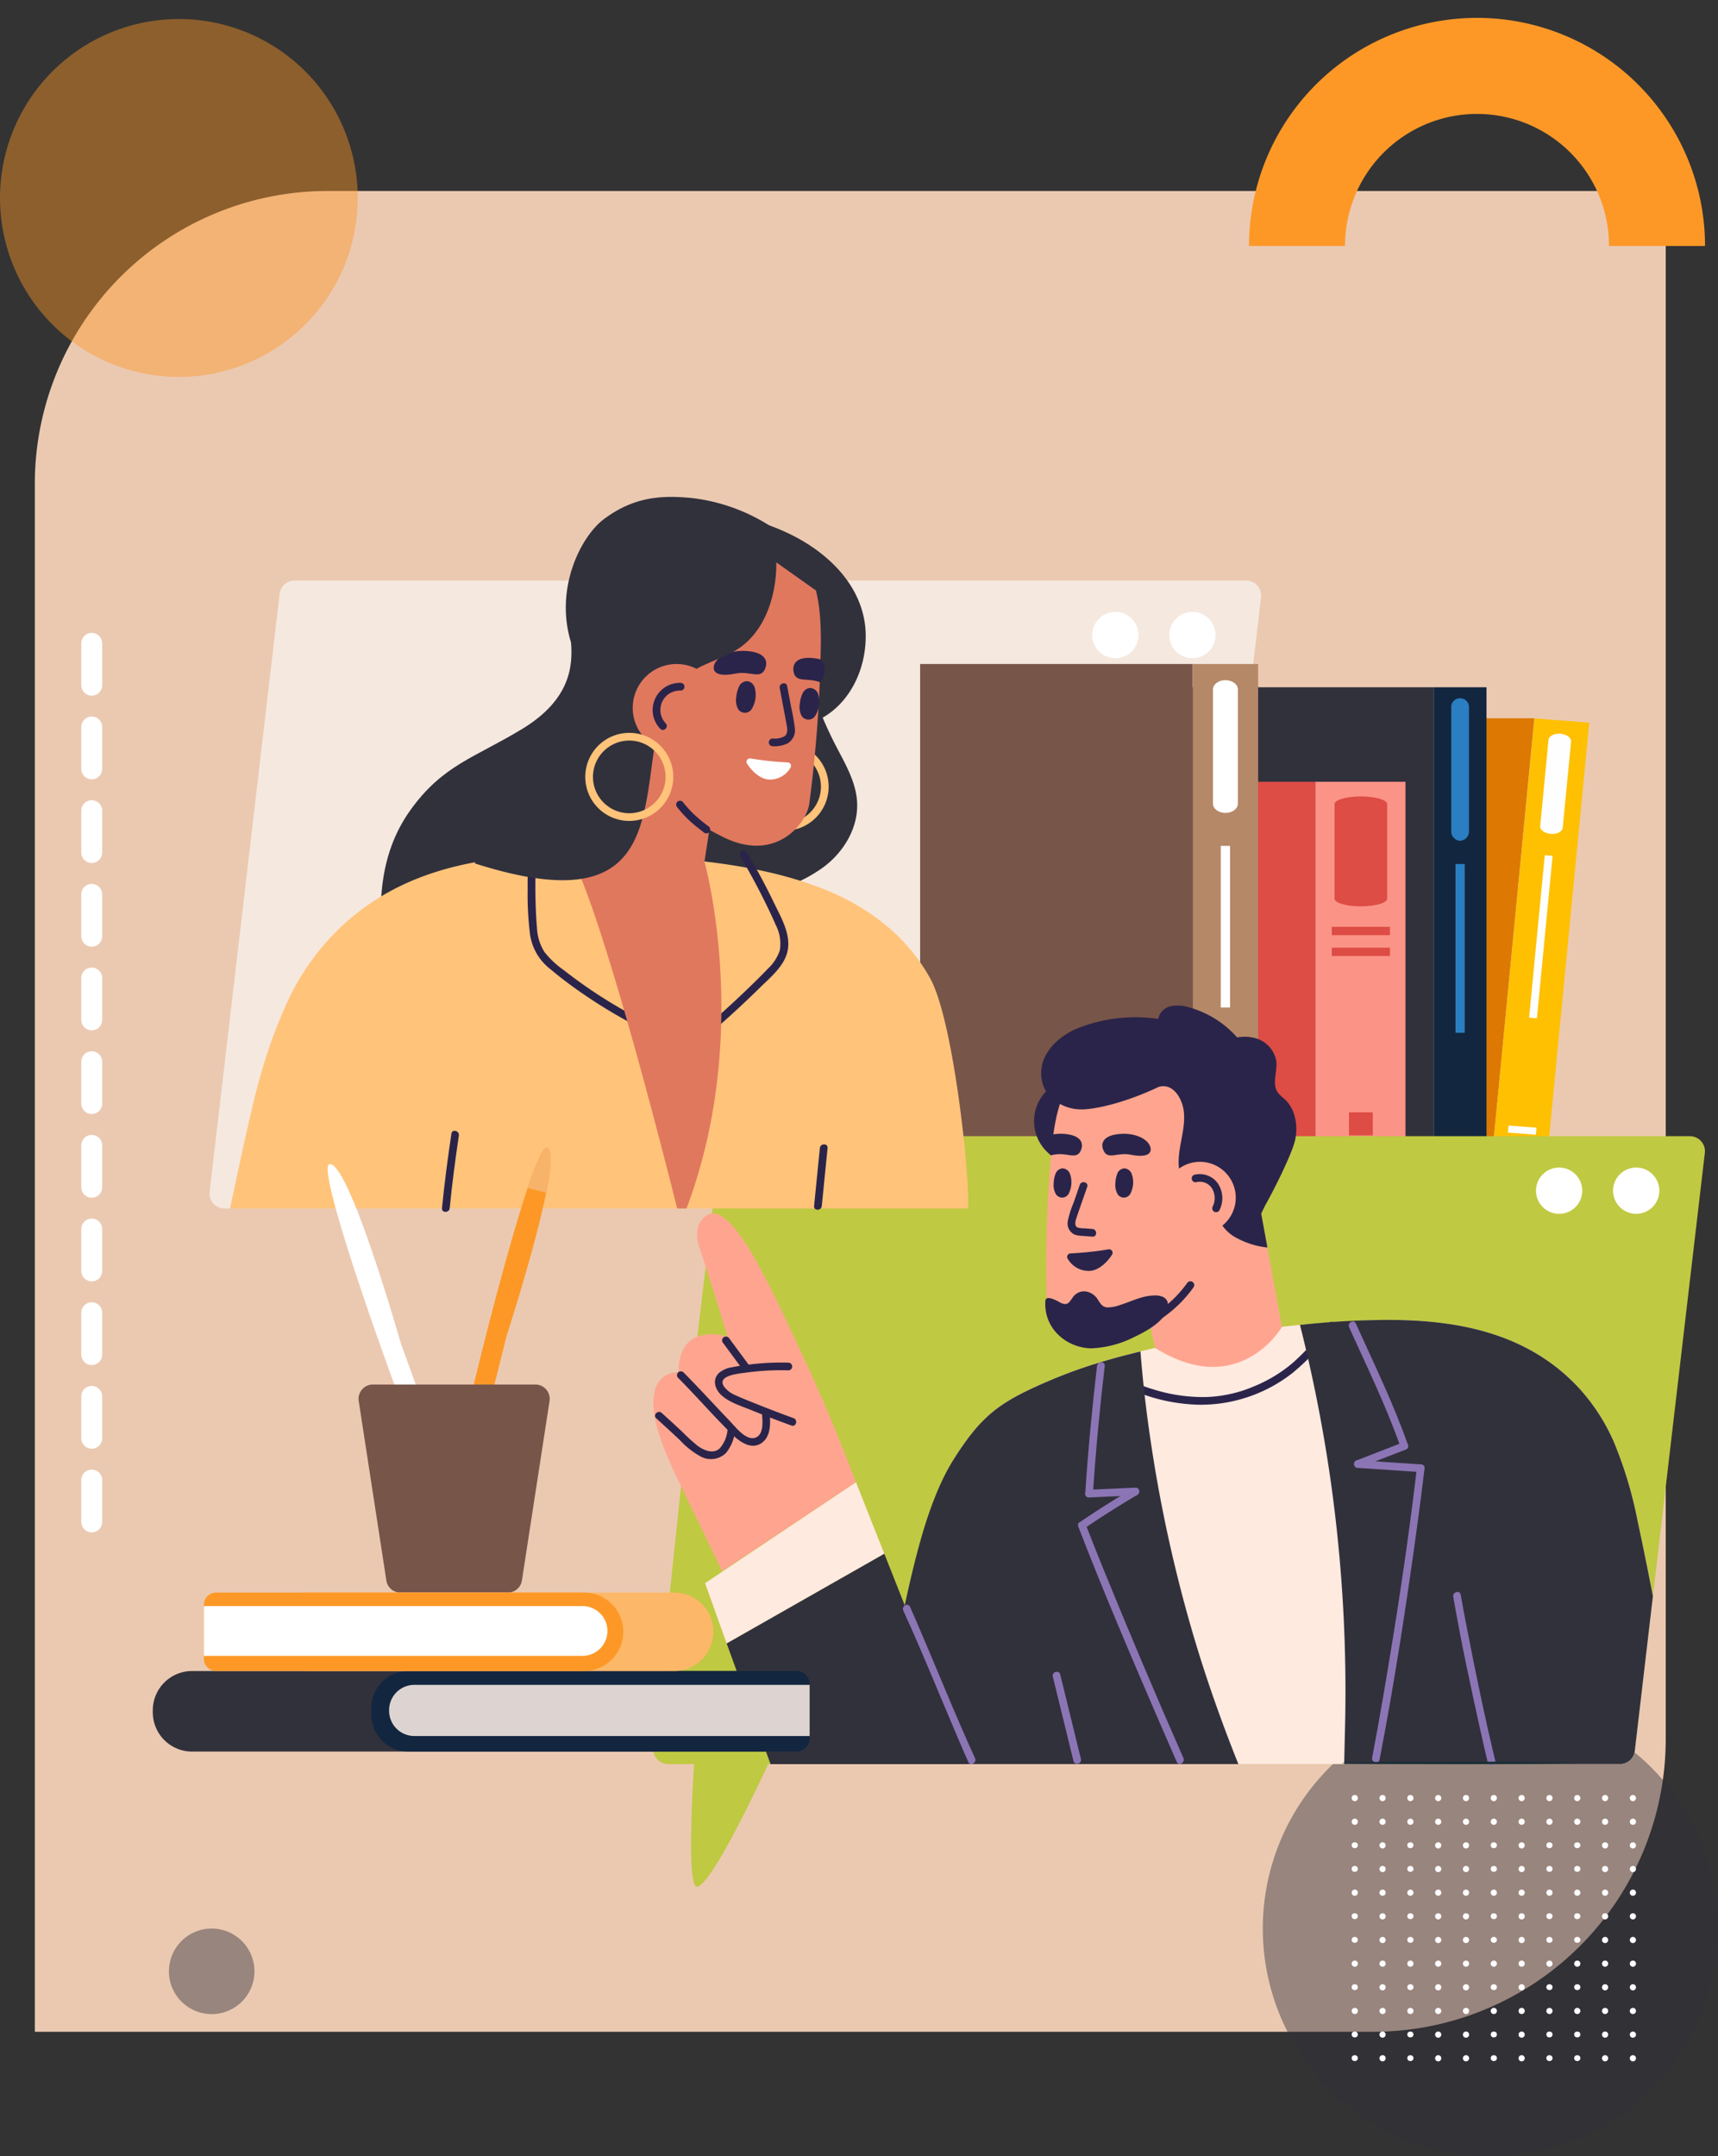 <svg xmlns="http://www.w3.org/2000/svg" xmlns:xlink="http://www.w3.org/1999/xlink" width="328.662" height="412.321" viewBox="0 0 328.662 412.321">
  <rect x="0" y="0" width="328.662" height="412.321" fill="#333333" stroke="none"/>
  <defs>
    <clipPath id="clip-path">
      <rect id="Rectángulo_34881" data-name="Rectángulo 34881" width="91.613" height="46.736" transform="translate(0 9)" fill="#12263f"/>
    </clipPath>
  </defs>
  <g id="Grupo_158204" data-name="Grupo 158204" transform="translate(-237 -3807)">
    <g id="Grupo_157882" data-name="Grupo 157882" transform="translate(235.662 3806.743)">
      <path id="Rectángulo_34948" data-name="Rectángulo 34948" d="M56,0H312a0,0,0,0,1,0,0V296a56,56,0,0,1-56,56H0a0,0,0,0,1,0,0V56A56,56,0,0,1,56,0Z" transform="translate(8 36.779)" fill="#ebc9b1"/>
      <g id="Enmascarar_grupo_63" data-name="Enmascarar grupo 63" transform="translate(238.387 -8.44)" clip-path="url(#clip-path)">
        <path id="Trazado_151731" data-name="Trazado 151731" d="M43.62,68.873A25.254,25.254,0,1,1,68.873,43.62,25.282,25.282,0,0,1,43.62,68.873m0,18.366A43.62,43.62,0,1,0,0,43.62,43.62,43.62,0,0,0,43.62,87.24Z" transform="translate(1.892 12.117)" fill="#fd9827"/>
      </g>
      <g id="Grupo_78301" data-name="Grupo 78301" transform="translate(1.338 0.257)">
        <path id="Trazado_145969" data-name="Trazado 145969" d="M34.219,0A34.219,34.219,0,1,1,0,34.219,34.219,34.219,0,0,1,34.219,0Z" transform="translate(0 3.637)" fill="#fd9827" opacity="0.444" style="mix-blend-mode: multiply;isolation: isolate"/>
        <rect id="Rectángulo_34812" data-name="Rectángulo 34812" width="328.662" height="401.352" transform="translate(0 0)" fill="none"/>
        <path id="Trazado_145971" data-name="Trazado 145971" d="M8.18,0A8.18,8.18,0,1,1,0,8.18,8.18,8.18,0,0,1,8.18,0Z" transform="translate(32.317 368.781)" fill="#31313c" opacity="0.444" style="mix-blend-mode: multiply;isolation: isolate"/>
        <g id="Grupo_80270" data-name="Grupo 80270" transform="translate(6.917 14.716)">
          <path id="Trazado_145968" data-name="Trazado 145968" d="M43.541,0A43.541,43.541,0,1,1,0,43.541,43.541,43.541,0,0,1,43.541,0Z" transform="translate(234.662 310.522)" fill="#31313c" opacity="0.444" style="mix-blend-mode: multiply;isolation: isolate"/>
          <g id="Grupo_78276" data-name="Grupo 78276" transform="translate(251.662 328.522)">
            <g id="Grupo_53306" data-name="Grupo 53306">
              <path id="Trazado_99200" data-name="Trazado 99200" d="M415.4,50.789a.592.592,0,1,1-.592-.565A.579.579,0,0,1,415.4,50.789Z" transform="translate(-414.214 -50.224)" fill="#fff"/>
              <path id="Trazado_99201" data-name="Trazado 99201" d="M423.842,50.789a.592.592,0,1,1-.591-.565A.579.579,0,0,1,423.842,50.789Z" transform="translate(-417.339 -50.224)" fill="#fff"/>
              <path id="Trazado_99202" data-name="Trazado 99202" d="M432.288,50.789a.592.592,0,1,1-.591-.565A.579.579,0,0,1,432.288,50.789Z" transform="translate(-420.464 -50.224)" fill="#fff"/>
              <path id="Trazado_99203" data-name="Trazado 99203" d="M440.736,50.789a.592.592,0,1,1-.592-.565A.579.579,0,0,1,440.736,50.789Z" transform="translate(-423.59 -50.224)" fill="#fff"/>
              <path id="Trazado_99204" data-name="Trazado 99204" d="M449.181,50.789a.592.592,0,1,1-.591-.565A.579.579,0,0,1,449.181,50.789Z" transform="translate(-426.715 -50.224)" fill="#fff"/>
              <path id="Trazado_99205" data-name="Trazado 99205" d="M457.627,50.789a.592.592,0,1,1-.591-.565A.579.579,0,0,1,457.627,50.789Z" transform="translate(-429.84 -50.224)" fill="#fff"/>
              <path id="Trazado_99206" data-name="Trazado 99206" d="M466.075,50.789a.592.592,0,1,1-.592-.565A.579.579,0,0,1,466.075,50.789Z" transform="translate(-432.965 -50.224)" fill="#fff"/>
              <path id="Trazado_99207" data-name="Trazado 99207" d="M474.521,50.789a.592.592,0,1,1-.591-.565A.579.579,0,0,1,474.521,50.789Z" transform="translate(-436.09 -50.224)" fill="#fff"/>
              <path id="Trazado_99208" data-name="Trazado 99208" d="M482.966,50.789a.592.592,0,1,1-.591-.565A.579.579,0,0,1,482.966,50.789Z" transform="translate(-439.215 -50.224)" fill="#fff"/>
              <path id="Trazado_99209" data-name="Trazado 99209" d="M491.414,50.789a.592.592,0,1,1-.592-.565A.579.579,0,0,1,491.414,50.789Z" transform="translate(-442.341 -50.224)" fill="#fff"/>
              <path id="Trazado_99210" data-name="Trazado 99210" d="M499.86,50.789a.592.592,0,1,1-.592-.565A.579.579,0,0,1,499.86,50.789Z" transform="translate(-445.466 -50.224)" fill="#fff"/>
            </g>
            <g id="Grupo_53307" data-name="Grupo 53307" transform="translate(0 4.523)">
              <path id="Trazado_99211" data-name="Trazado 99211" d="M415.4,58.3a.592.592,0,1,1-.592-.565A.579.579,0,0,1,415.4,58.3Z" transform="translate(-414.214 -57.732)" fill="#fff"/>
              <path id="Trazado_99212" data-name="Trazado 99212" d="M423.842,58.3a.592.592,0,1,1-.591-.565A.579.579,0,0,1,423.842,58.3Z" transform="translate(-417.339 -57.732)" fill="#fff"/>
              <path id="Trazado_99213" data-name="Trazado 99213" d="M432.288,58.3a.592.592,0,1,1-.591-.565A.579.579,0,0,1,432.288,58.3Z" transform="translate(-420.464 -57.732)" fill="#fff"/>
              <path id="Trazado_99214" data-name="Trazado 99214" d="M440.736,58.3a.592.592,0,1,1-.592-.565A.579.579,0,0,1,440.736,58.3Z" transform="translate(-423.59 -57.732)" fill="#fff"/>
              <path id="Trazado_99215" data-name="Trazado 99215" d="M449.181,58.3a.592.592,0,1,1-.591-.565A.579.579,0,0,1,449.181,58.3Z" transform="translate(-426.715 -57.732)" fill="#fff"/>
              <path id="Trazado_99216" data-name="Trazado 99216" d="M457.627,58.3a.592.592,0,1,1-.591-.565A.579.579,0,0,1,457.627,58.3Z" transform="translate(-429.84 -57.732)" fill="#fff"/>
              <path id="Trazado_99217" data-name="Trazado 99217" d="M466.075,58.3a.592.592,0,1,1-.592-.565A.579.579,0,0,1,466.075,58.3Z" transform="translate(-432.965 -57.732)" fill="#fff"/>
              <path id="Trazado_99218" data-name="Trazado 99218" d="M474.521,58.3a.592.592,0,1,1-.591-.565A.579.579,0,0,1,474.521,58.3Z" transform="translate(-436.09 -57.732)" fill="#fff"/>
              <path id="Trazado_99219" data-name="Trazado 99219" d="M482.966,58.3a.592.592,0,1,1-.591-.565A.579.579,0,0,1,482.966,58.3Z" transform="translate(-439.215 -57.732)" fill="#fff"/>
              <path id="Trazado_99220" data-name="Trazado 99220" d="M491.414,58.3a.592.592,0,1,1-.592-.565A.579.579,0,0,1,491.414,58.3Z" transform="translate(-442.341 -57.732)" fill="#fff"/>
              <path id="Trazado_99221" data-name="Trazado 99221" d="M499.86,58.3a.592.592,0,1,1-.592-.565A.579.579,0,0,1,499.86,58.3Z" transform="translate(-445.466 -57.732)" fill="#fff"/>
            </g>
            <g id="Grupo_53308" data-name="Grupo 53308" transform="translate(0 9.047)">
              <ellipse id="Elipse_3955" data-name="Elipse 3955" cx="0.591" cy="0.565" rx="0.591" ry="0.565" fill="#fff"/>
              <path id="Trazado_99222" data-name="Trazado 99222" d="M423.842,65.805a.592.592,0,1,1-.591-.565A.579.579,0,0,1,423.842,65.805Z" transform="translate(-417.339 -65.24)" fill="#fff"/>
              <ellipse id="Elipse_3956" data-name="Elipse 3956" cx="0.591" cy="0.565" rx="0.591" ry="0.565" transform="translate(10.642)" fill="#fff"/>
              <path id="Trazado_99223" data-name="Trazado 99223" d="M440.736,65.805a.592.592,0,1,1-.592-.565A.579.579,0,0,1,440.736,65.805Z" transform="translate(-423.589 -65.24)" fill="#fff"/>
              <path id="Trazado_99224" data-name="Trazado 99224" d="M449.181,65.805a.592.592,0,1,1-.591-.565A.579.579,0,0,1,449.181,65.805Z" transform="translate(-426.715 -65.24)" fill="#fff"/>
              <ellipse id="Elipse_3957" data-name="Elipse 3957" cx="0.591" cy="0.565" rx="0.591" ry="0.565" transform="translate(26.606)" fill="#fff"/>
              <path id="Trazado_99225" data-name="Trazado 99225" d="M466.075,65.805a.592.592,0,1,1-.592-.565A.58.58,0,0,1,466.075,65.805Z" transform="translate(-432.965 -65.24)" fill="#fff"/>
              <ellipse id="Elipse_3958" data-name="Elipse 3958" cx="0.591" cy="0.565" rx="0.591" ry="0.565" transform="translate(37.248)" fill="#fff"/>
              <ellipse id="Elipse_3959" data-name="Elipse 3959" cx="0.591" cy="0.565" rx="0.591" ry="0.565" transform="translate(42.569)" fill="#fff"/>
              <path id="Trazado_99226" data-name="Trazado 99226" d="M491.414,65.805a.592.592,0,1,1-.592-.565A.58.58,0,0,1,491.414,65.805Z" transform="translate(-442.341 -65.24)" fill="#fff"/>
              <path id="Trazado_99227" data-name="Trazado 99227" d="M499.86,65.805a.592.592,0,1,1-.592-.565A.579.579,0,0,1,499.86,65.805Z" transform="translate(-445.466 -65.24)" fill="#fff"/>
            </g>
            <g id="Grupo_53309" data-name="Grupo 53309" transform="translate(0 13.57)">
              <ellipse id="Elipse_3960" data-name="Elipse 3960" cx="0.591" cy="0.565" rx="0.591" ry="0.565" transform="translate(0 0)" fill="#fff"/>
              <path id="Trazado_99228" data-name="Trazado 99228" d="M423.842,73.313a.592.592,0,1,1-.591-.566A.578.578,0,0,1,423.842,73.313Z" transform="translate(-417.339 -72.747)" fill="#fff"/>
              <ellipse id="Elipse_3961" data-name="Elipse 3961" cx="0.591" cy="0.565" rx="0.591" ry="0.565" transform="translate(10.642 0)" fill="#fff"/>
              <path id="Trazado_99229" data-name="Trazado 99229" d="M440.736,73.313a.592.592,0,1,1-.592-.566A.579.579,0,0,1,440.736,73.313Z" transform="translate(-423.589 -72.747)" fill="#fff"/>
              <path id="Trazado_99230" data-name="Trazado 99230" d="M449.181,73.313a.592.592,0,1,1-.591-.566A.579.579,0,0,1,449.181,73.313Z" transform="translate(-426.715 -72.747)" fill="#fff"/>
              <ellipse id="Elipse_3962" data-name="Elipse 3962" cx="0.591" cy="0.565" rx="0.591" ry="0.565" transform="translate(26.606 0)" fill="#fff"/>
              <path id="Trazado_99231" data-name="Trazado 99231" d="M466.075,73.313a.592.592,0,1,1-.592-.566A.579.579,0,0,1,466.075,73.313Z" transform="translate(-432.965 -72.747)" fill="#fff"/>
              <ellipse id="Elipse_3963" data-name="Elipse 3963" cx="0.591" cy="0.565" rx="0.591" ry="0.565" transform="translate(37.248 0)" fill="#fff"/>
              <ellipse id="Elipse_3964" data-name="Elipse 3964" cx="0.591" cy="0.565" rx="0.591" ry="0.565" transform="translate(42.569 0)" fill="#fff"/>
              <path id="Trazado_99232" data-name="Trazado 99232" d="M491.414,73.313a.592.592,0,1,1-.592-.566A.579.579,0,0,1,491.414,73.313Z" transform="translate(-442.341 -72.747)" fill="#fff"/>
              <path id="Trazado_99233" data-name="Trazado 99233" d="M499.86,73.313a.592.592,0,1,1-.592-.566A.579.579,0,0,1,499.86,73.313Z" transform="translate(-445.466 -72.747)" fill="#fff"/>
            </g>
            <g id="Grupo_53310" data-name="Grupo 53310" transform="translate(0 18.093)">
              <path id="Trazado_99234" data-name="Trazado 99234" d="M415.4,80.821a.592.592,0,1,1-.592-.566A.579.579,0,0,1,415.4,80.821Z" transform="translate(-414.214 -80.255)" fill="#fff"/>
              <path id="Trazado_99235" data-name="Trazado 99235" d="M423.842,80.821a.592.592,0,1,1-.591-.566A.578.578,0,0,1,423.842,80.821Z" transform="translate(-417.339 -80.255)" fill="#fff"/>
              <path id="Trazado_99236" data-name="Trazado 99236" d="M432.288,80.821a.592.592,0,1,1-.591-.566A.578.578,0,0,1,432.288,80.821Z" transform="translate(-420.464 -80.255)" fill="#fff"/>
              <path id="Trazado_99237" data-name="Trazado 99237" d="M440.736,80.821a.592.592,0,1,1-.592-.566A.579.579,0,0,1,440.736,80.821Z" transform="translate(-423.59 -80.255)" fill="#fff"/>
              <path id="Trazado_99238" data-name="Trazado 99238" d="M449.181,80.821a.592.592,0,1,1-.591-.566A.579.579,0,0,1,449.181,80.821Z" transform="translate(-426.715 -80.255)" fill="#fff"/>
              <path id="Trazado_99239" data-name="Trazado 99239" d="M457.627,80.821a.592.592,0,1,1-.591-.566A.578.578,0,0,1,457.627,80.821Z" transform="translate(-429.84 -80.255)" fill="#fff"/>
              <path id="Trazado_99240" data-name="Trazado 99240" d="M466.075,80.821a.592.592,0,1,1-.592-.566A.579.579,0,0,1,466.075,80.821Z" transform="translate(-432.965 -80.255)" fill="#fff"/>
              <path id="Trazado_99241" data-name="Trazado 99241" d="M474.521,80.821a.592.592,0,1,1-.591-.566A.578.578,0,0,1,474.521,80.821Z" transform="translate(-436.09 -80.255)" fill="#fff"/>
              <path id="Trazado_99242" data-name="Trazado 99242" d="M482.966,80.821a.592.592,0,1,1-.591-.566A.579.579,0,0,1,482.966,80.821Z" transform="translate(-439.215 -80.255)" fill="#fff"/>
              <path id="Trazado_99243" data-name="Trazado 99243" d="M491.414,80.821a.592.592,0,1,1-.592-.566A.579.579,0,0,1,491.414,80.821Z" transform="translate(-442.341 -80.255)" fill="#fff"/>
              <path id="Trazado_99244" data-name="Trazado 99244" d="M499.86,80.821a.592.592,0,1,1-.592-.566A.579.579,0,0,1,499.86,80.821Z" transform="translate(-445.466 -80.255)" fill="#fff"/>
            </g>
            <g id="Grupo_53311" data-name="Grupo 53311" transform="translate(0 22.616)">
              <ellipse id="Elipse_3965" data-name="Elipse 3965" cx="0.591" cy="0.565" rx="0.591" ry="0.565" transform="translate(0 0)" fill="#fff"/>
              <path id="Trazado_99245" data-name="Trazado 99245" d="M423.842,88.329a.592.592,0,1,1-.591-.566A.578.578,0,0,1,423.842,88.329Z" transform="translate(-417.339 -87.763)" fill="#fff"/>
              <ellipse id="Elipse_3966" data-name="Elipse 3966" cx="0.591" cy="0.565" rx="0.591" ry="0.565" transform="translate(10.642 0)" fill="#fff"/>
              <path id="Trazado_99246" data-name="Trazado 99246" d="M440.736,88.329a.592.592,0,1,1-.592-.566A.579.579,0,0,1,440.736,88.329Z" transform="translate(-423.589 -87.763)" fill="#fff"/>
              <path id="Trazado_99247" data-name="Trazado 99247" d="M449.181,88.329a.592.592,0,1,1-.591-.566A.579.579,0,0,1,449.181,88.329Z" transform="translate(-426.715 -87.763)" fill="#fff"/>
              <ellipse id="Elipse_3967" data-name="Elipse 3967" cx="0.591" cy="0.565" rx="0.591" ry="0.565" transform="translate(26.606 0)" fill="#fff"/>
              <path id="Trazado_99248" data-name="Trazado 99248" d="M466.075,88.329a.592.592,0,1,1-.592-.566A.579.579,0,0,1,466.075,88.329Z" transform="translate(-432.965 -87.763)" fill="#fff"/>
              <ellipse id="Elipse_3968" data-name="Elipse 3968" cx="0.591" cy="0.565" rx="0.591" ry="0.565" transform="translate(37.248 0)" fill="#fff"/>
              <ellipse id="Elipse_3969" data-name="Elipse 3969" cx="0.591" cy="0.565" rx="0.591" ry="0.565" transform="translate(42.569 0)" fill="#fff"/>
              <path id="Trazado_99249" data-name="Trazado 99249" d="M491.414,88.329a.592.592,0,1,1-.592-.566A.579.579,0,0,1,491.414,88.329Z" transform="translate(-442.341 -87.763)" fill="#fff"/>
              <path id="Trazado_99250" data-name="Trazado 99250" d="M499.86,88.329a.592.592,0,1,1-.592-.566A.579.579,0,0,1,499.86,88.329Z" transform="translate(-445.466 -87.763)" fill="#fff"/>
            </g>
            <g id="Grupo_53312" data-name="Grupo 53312" transform="translate(0 27.14)">
              <ellipse id="Elipse_3970" data-name="Elipse 3970" cx="0.591" cy="0.565" rx="0.591" ry="0.565" fill="#fff"/>
              <path id="Trazado_99251" data-name="Trazado 99251" d="M423.842,95.836a.592.592,0,1,1-.591-.565A.579.579,0,0,1,423.842,95.836Z" transform="translate(-417.339 -95.271)" fill="#fff"/>
              <ellipse id="Elipse_3971" data-name="Elipse 3971" cx="0.591" cy="0.565" rx="0.591" ry="0.565" transform="translate(10.642)" fill="#fff"/>
              <path id="Trazado_99252" data-name="Trazado 99252" d="M440.736,95.836a.592.592,0,1,1-.592-.565A.579.579,0,0,1,440.736,95.836Z" transform="translate(-423.589 -95.271)" fill="#fff"/>
              <path id="Trazado_99253" data-name="Trazado 99253" d="M449.181,95.836a.592.592,0,1,1-.591-.565A.579.579,0,0,1,449.181,95.836Z" transform="translate(-426.715 -95.271)" fill="#fff"/>
              <ellipse id="Elipse_3972" data-name="Elipse 3972" cx="0.591" cy="0.565" rx="0.591" ry="0.565" transform="translate(26.606)" fill="#fff"/>
              <path id="Trazado_99254" data-name="Trazado 99254" d="M466.075,95.836a.592.592,0,1,1-.592-.565A.579.579,0,0,1,466.075,95.836Z" transform="translate(-432.965 -95.271)" fill="#fff"/>
              <ellipse id="Elipse_3973" data-name="Elipse 3973" cx="0.591" cy="0.565" rx="0.591" ry="0.565" transform="translate(37.248)" fill="#fff"/>
              <ellipse id="Elipse_3974" data-name="Elipse 3974" cx="0.591" cy="0.565" rx="0.591" ry="0.565" transform="translate(42.569)" fill="#fff"/>
              <path id="Trazado_99255" data-name="Trazado 99255" d="M491.414,95.836a.592.592,0,1,1-.592-.565A.579.579,0,0,1,491.414,95.836Z" transform="translate(-442.341 -95.271)" fill="#fff"/>
              <path id="Trazado_99256" data-name="Trazado 99256" d="M499.86,95.836a.592.592,0,1,1-.592-.565A.579.579,0,0,1,499.86,95.836Z" transform="translate(-445.466 -95.271)" fill="#fff"/>
            </g>
            <g id="Grupo_53313" data-name="Grupo 53313" transform="translate(0 31.663)">
              <path id="Trazado_99257" data-name="Trazado 99257" d="M415.4,103.344a.592.592,0,1,1-.592-.565A.579.579,0,0,1,415.4,103.344Z" transform="translate(-414.214 -102.779)" fill="#fff"/>
              <path id="Trazado_99258" data-name="Trazado 99258" d="M423.842,103.344a.592.592,0,1,1-.591-.565A.579.579,0,0,1,423.842,103.344Z" transform="translate(-417.339 -102.779)" fill="#fff"/>
              <path id="Trazado_99259" data-name="Trazado 99259" d="M432.288,103.344a.592.592,0,1,1-.591-.565A.579.579,0,0,1,432.288,103.344Z" transform="translate(-420.464 -102.779)" fill="#fff"/>
              <path id="Trazado_99260" data-name="Trazado 99260" d="M440.736,103.344a.592.592,0,1,1-.592-.565A.579.579,0,0,1,440.736,103.344Z" transform="translate(-423.59 -102.779)" fill="#fff"/>
              <path id="Trazado_99261" data-name="Trazado 99261" d="M449.181,103.344a.592.592,0,1,1-.591-.565A.579.579,0,0,1,449.181,103.344Z" transform="translate(-426.715 -102.779)" fill="#fff"/>
              <path id="Trazado_99262" data-name="Trazado 99262" d="M457.627,103.344a.592.592,0,1,1-.591-.565A.579.579,0,0,1,457.627,103.344Z" transform="translate(-429.84 -102.779)" fill="#fff"/>
              <path id="Trazado_99263" data-name="Trazado 99263" d="M466.075,103.344a.592.592,0,1,1-.592-.565A.579.579,0,0,1,466.075,103.344Z" transform="translate(-432.965 -102.779)" fill="#fff"/>
              <path id="Trazado_99264" data-name="Trazado 99264" d="M474.521,103.344a.592.592,0,1,1-.591-.565A.579.579,0,0,1,474.521,103.344Z" transform="translate(-436.09 -102.779)" fill="#fff"/>
              <path id="Trazado_99265" data-name="Trazado 99265" d="M482.966,103.344a.592.592,0,1,1-.591-.565A.579.579,0,0,1,482.966,103.344Z" transform="translate(-439.215 -102.779)" fill="#fff"/>
              <path id="Trazado_99266" data-name="Trazado 99266" d="M491.414,103.344a.592.592,0,1,1-.592-.565A.579.579,0,0,1,491.414,103.344Z" transform="translate(-442.341 -102.779)" fill="#fff"/>
              <path id="Trazado_99267" data-name="Trazado 99267" d="M499.86,103.344a.592.592,0,1,1-.592-.565A.579.579,0,0,1,499.86,103.344Z" transform="translate(-445.466 -102.779)" fill="#fff"/>
            </g>
            <g id="Grupo_53314" data-name="Grupo 53314" transform="translate(0 36.187)">
              <ellipse id="Elipse_3975" data-name="Elipse 3975" cx="0.591" cy="0.565" rx="0.591" ry="0.565" fill="#fff"/>
              <path id="Trazado_99268" data-name="Trazado 99268" d="M423.842,110.852a.592.592,0,1,1-.591-.565A.579.579,0,0,1,423.842,110.852Z" transform="translate(-417.339 -110.287)" fill="#fff"/>
              <ellipse id="Elipse_3976" data-name="Elipse 3976" cx="0.591" cy="0.565" rx="0.591" ry="0.565" transform="translate(10.642)" fill="#fff"/>
              <path id="Trazado_99269" data-name="Trazado 99269" d="M440.736,110.852a.592.592,0,1,1-.592-.565A.579.579,0,0,1,440.736,110.852Z" transform="translate(-423.589 -110.287)" fill="#fff"/>
              <path id="Trazado_99270" data-name="Trazado 99270" d="M449.181,110.852a.592.592,0,1,1-.591-.565A.579.579,0,0,1,449.181,110.852Z" transform="translate(-426.715 -110.287)" fill="#fff"/>
              <ellipse id="Elipse_3977" data-name="Elipse 3977" cx="0.591" cy="0.565" rx="0.591" ry="0.565" transform="translate(26.606)" fill="#fff"/>
              <path id="Trazado_99271" data-name="Trazado 99271" d="M466.075,110.852a.592.592,0,1,1-.592-.565A.58.58,0,0,1,466.075,110.852Z" transform="translate(-432.965 -110.287)" fill="#fff"/>
              <ellipse id="Elipse_3978" data-name="Elipse 3978" cx="0.591" cy="0.565" rx="0.591" ry="0.565" transform="translate(37.248)" fill="#fff"/>
              <ellipse id="Elipse_3979" data-name="Elipse 3979" cx="0.591" cy="0.565" rx="0.591" ry="0.565" transform="translate(42.569)" fill="#fff"/>
              <path id="Trazado_99272" data-name="Trazado 99272" d="M491.414,110.852a.592.592,0,1,1-.592-.565A.58.58,0,0,1,491.414,110.852Z" transform="translate(-442.341 -110.287)" fill="#fff"/>
              <path id="Trazado_99273" data-name="Trazado 99273" d="M499.86,110.852a.592.592,0,1,1-.592-.565A.579.579,0,0,1,499.86,110.852Z" transform="translate(-445.466 -110.287)" fill="#fff"/>
            </g>
            <g id="Grupo_53315" data-name="Grupo 53315" transform="translate(0 40.709)">
              <path id="Trazado_99274" data-name="Trazado 99274" d="M415.4,118.36a.592.592,0,1,1-.592-.566A.579.579,0,0,1,415.4,118.36Z" transform="translate(-414.214 -117.794)" fill="#fff"/>
              <path id="Trazado_99275" data-name="Trazado 99275" d="M423.842,118.36a.592.592,0,1,1-.591-.566A.579.579,0,0,1,423.842,118.36Z" transform="translate(-417.339 -117.794)" fill="#fff"/>
              <path id="Trazado_99276" data-name="Trazado 99276" d="M432.288,118.36a.592.592,0,1,1-.591-.566A.579.579,0,0,1,432.288,118.36Z" transform="translate(-420.464 -117.794)" fill="#fff"/>
              <path id="Trazado_99277" data-name="Trazado 99277" d="M440.736,118.36a.592.592,0,1,1-.592-.566A.579.579,0,0,1,440.736,118.36Z" transform="translate(-423.59 -117.794)" fill="#fff"/>
              <path id="Trazado_99278" data-name="Trazado 99278" d="M449.181,118.36a.592.592,0,1,1-.591-.566A.579.579,0,0,1,449.181,118.36Z" transform="translate(-426.715 -117.794)" fill="#fff"/>
              <path id="Trazado_99279" data-name="Trazado 99279" d="M457.627,118.36a.592.592,0,1,1-.591-.566A.579.579,0,0,1,457.627,118.36Z" transform="translate(-429.84 -117.794)" fill="#fff"/>
              <path id="Trazado_99280" data-name="Trazado 99280" d="M466.075,118.36a.592.592,0,1,1-.592-.566A.58.58,0,0,1,466.075,118.36Z" transform="translate(-432.965 -117.794)" fill="#fff"/>
              <path id="Trazado_99281" data-name="Trazado 99281" d="M474.521,118.36a.592.592,0,1,1-.591-.566A.579.579,0,0,1,474.521,118.36Z" transform="translate(-436.09 -117.794)" fill="#fff"/>
              <path id="Trazado_99282" data-name="Trazado 99282" d="M482.966,118.36a.592.592,0,1,1-.591-.566A.579.579,0,0,1,482.966,118.36Z" transform="translate(-439.215 -117.794)" fill="#fff"/>
              <path id="Trazado_99283" data-name="Trazado 99283" d="M491.414,118.36a.592.592,0,1,1-.592-.566A.58.58,0,0,1,491.414,118.36Z" transform="translate(-442.341 -117.794)" fill="#fff"/>
              <path id="Trazado_99284" data-name="Trazado 99284" d="M499.86,118.36a.592.592,0,1,1-.592-.566A.579.579,0,0,1,499.86,118.36Z" transform="translate(-445.466 -117.794)" fill="#fff"/>
            </g>
            <g id="Grupo_53316" data-name="Grupo 53316" transform="translate(0 45.233)">
              <ellipse id="Elipse_3980" data-name="Elipse 3980" cx="0.591" cy="0.565" rx="0.591" ry="0.565" transform="translate(0 0)" fill="#fff"/>
              <path id="Trazado_99285" data-name="Trazado 99285" d="M423.842,125.868a.592.592,0,1,1-.591-.566A.578.578,0,0,1,423.842,125.868Z" transform="translate(-417.339 -125.302)" fill="#fff"/>
              <ellipse id="Elipse_3981" data-name="Elipse 3981" cx="0.591" cy="0.565" rx="0.591" ry="0.565" transform="translate(10.642 0)" fill="#fff"/>
              <path id="Trazado_99286" data-name="Trazado 99286" d="M440.736,125.868a.592.592,0,1,1-.592-.566A.579.579,0,0,1,440.736,125.868Z" transform="translate(-423.589 -125.302)" fill="#fff"/>
              <path id="Trazado_99287" data-name="Trazado 99287" d="M449.181,125.868a.592.592,0,1,1-.591-.566A.579.579,0,0,1,449.181,125.868Z" transform="translate(-426.715 -125.302)" fill="#fff"/>
              <ellipse id="Elipse_3982" data-name="Elipse 3982" cx="0.591" cy="0.565" rx="0.591" ry="0.565" transform="translate(26.606 0)" fill="#fff"/>
              <path id="Trazado_99288" data-name="Trazado 99288" d="M466.075,125.868a.592.592,0,1,1-.592-.566A.579.579,0,0,1,466.075,125.868Z" transform="translate(-432.965 -125.302)" fill="#fff"/>
              <ellipse id="Elipse_3983" data-name="Elipse 3983" cx="0.591" cy="0.565" rx="0.591" ry="0.565" transform="translate(37.248 0)" fill="#fff"/>
              <ellipse id="Elipse_3984" data-name="Elipse 3984" cx="0.591" cy="0.565" rx="0.591" ry="0.565" transform="translate(42.569 0)" fill="#fff"/>
              <path id="Trazado_99289" data-name="Trazado 99289" d="M491.414,125.868a.592.592,0,1,1-.592-.566A.579.579,0,0,1,491.414,125.868Z" transform="translate(-442.341 -125.302)" fill="#fff"/>
              <path id="Trazado_99290" data-name="Trazado 99290" d="M499.86,125.868a.592.592,0,1,1-.592-.566A.579.579,0,0,1,499.86,125.868Z" transform="translate(-445.466 -125.302)" fill="#fff"/>
            </g>
            <g id="Grupo_53317" data-name="Grupo 53317" transform="translate(0 49.757)">
              <ellipse id="Elipse_3985" data-name="Elipse 3985" cx="0.591" cy="0.565" rx="0.591" ry="0.565" transform="translate(0 0)" fill="#fff"/>
              <path id="Trazado_99291" data-name="Trazado 99291" d="M423.842,133.376a.592.592,0,1,1-.591-.566A.578.578,0,0,1,423.842,133.376Z" transform="translate(-417.339 -132.81)" fill="#fff"/>
              <ellipse id="Elipse_3986" data-name="Elipse 3986" cx="0.591" cy="0.565" rx="0.591" ry="0.565" transform="translate(10.642 0)" fill="#fff"/>
              <path id="Trazado_99292" data-name="Trazado 99292" d="M440.736,133.376a.592.592,0,1,1-.592-.566A.579.579,0,0,1,440.736,133.376Z" transform="translate(-423.589 -132.81)" fill="#fff"/>
              <path id="Trazado_99293" data-name="Trazado 99293" d="M449.181,133.376a.592.592,0,1,1-.591-.566A.579.579,0,0,1,449.181,133.376Z" transform="translate(-426.715 -132.81)" fill="#fff"/>
              <ellipse id="Elipse_3987" data-name="Elipse 3987" cx="0.591" cy="0.565" rx="0.591" ry="0.565" transform="translate(26.606 0)" fill="#fff"/>
              <path id="Trazado_99294" data-name="Trazado 99294" d="M466.075,133.376a.592.592,0,1,1-.592-.566A.579.579,0,0,1,466.075,133.376Z" transform="translate(-432.965 -132.81)" fill="#fff"/>
              <ellipse id="Elipse_3988" data-name="Elipse 3988" cx="0.591" cy="0.565" rx="0.591" ry="0.565" transform="translate(37.248 0)" fill="#fff"/>
              <ellipse id="Elipse_3989" data-name="Elipse 3989" cx="0.591" cy="0.565" rx="0.591" ry="0.565" transform="translate(42.569 0)" fill="#fff"/>
              <path id="Trazado_99295" data-name="Trazado 99295" d="M491.414,133.376a.592.592,0,1,1-.592-.566A.579.579,0,0,1,491.414,133.376Z" transform="translate(-442.341 -132.81)" fill="#fff"/>
              <path id="Trazado_99296" data-name="Trazado 99296" d="M499.86,133.376a.592.592,0,1,1-.592-.566A.579.579,0,0,1,499.86,133.376Z" transform="translate(-445.466 -132.81)" fill="#fff"/>
            </g>
          </g>
        </g>
        <line id="Línea_138" data-name="Línea 138" y2="175" transform="translate(17.548 123.022)" fill="none" stroke="#fff" stroke-linecap="round" stroke-width="4" stroke-dasharray="8"/>
      </g>
    </g>
    <g id="Grupo_158047" data-name="Grupo 158047" transform="translate(239 3841)">
      <g id="Grupo_158817" data-name="Grupo 158817">
        <path id="Trazado_152407" data-name="Trazado 152407" d="M210.745,172.305H28.7a2.872,2.872,0,0,1-2.853-3.206L39.241,54.768a2.871,2.871,0,0,1,2.852-2.538H224.136a2.871,2.871,0,0,1,2.852,3.206L213.6,169.768a2.872,2.872,0,0,1-2.852,2.538" transform="translate(12.255 24.782)" fill="#f5e8df"/>
        <g id="Grupo_158821" data-name="Grupo 158821" transform="translate(84.582 -105.988)">
          <path id="Trazado_153807" data-name="Trazado 153807" d="M1007.195,1606.686H993.883l1.223,81.6,4.186.271Z" transform="translate(-800.252 -1397.352)" fill="#dd7903"/>
          <rect id="Rectángulo_35561" data-name="Rectángulo 35561" width="51.219" height="88.66" transform="translate(136.477 203.408)" fill="#31313c"/>
          <rect id="Rectángulo_35562" data-name="Rectángulo 35562" width="10.096" height="88.66" transform="translate(187.697 203.408)" fill="#12263f"/>
          <path id="Trazado_153808" data-name="Trazado 153808" d="M986.664,1619.253h0a1.8,1.8,0,0,0,1.695-1.891v-23.484a1.705,1.705,0,1,0-3.39,0v23.484a1.8,1.8,0,0,0,1.7,1.891" transform="translate(-793.919 -1386.485)" fill="#2b7ec1"/>
          <rect id="Rectángulo_35563" data-name="Rectángulo 35563" width="1.772" height="32.278" transform="translate(191.86 237.205)" fill="#2b7ec1"/>
          <rect id="Rectángulo_35564" data-name="Rectángulo 35564" width="17.724" height="70.54" transform="translate(147.341 221.484)" fill="#dd4c45"/>
          <rect id="Rectángulo_35565" data-name="Rectángulo 35565" width="17.23" height="70.54" transform="translate(165.066 221.484)" fill="#fc9387"/>
          <path id="Trazado_153809" data-name="Trazado 153809" d="M912.914,1685.054h0c2.781,0,5.035-.653,5.035-1.457V1665.5c0-.8-2.254-1.457-5.035-1.457s-5.035.652-5.035,1.457V1683.6c0,.8,2.254,1.457,5.035,1.457" transform="translate(-739.154 -1439.759)" fill="#dd4c45"/>
          <rect id="Rectángulo_35566" data-name="Rectángulo 35566" width="11.117" height="1.596" transform="translate(168.202 249.218)" fill="#dd4c45"/>
          <rect id="Rectángulo_35567" data-name="Rectángulo 35567" width="11.117" height="1.595" transform="translate(168.202 253.202)" fill="#dd4c45"/>
          <rect id="Rectángulo_35568" data-name="Rectángulo 35568" width="4.552" height="4.408" transform="translate(171.484 284.693)" fill="#dd4c45"/>
          <rect id="Rectángulo_35569" data-name="Rectángulo 35569" width="52.144" height="93.063" transform="translate(89.442 198.96)" fill="#785549"/>
          <rect id="Rectángulo_35570" data-name="Rectángulo 35570" width="12.519" height="93.063" transform="translate(141.587 198.96)" fill="#b58868"/>
          <path id="Trazado_153810" data-name="Trazado 153810" d="M829.94,1604.133h0c1.315,0,2.381-.788,2.381-1.761v-21.865c0-.972-1.066-1.761-2.381-1.761s-2.381.788-2.381,1.761v21.865c0,.973,1.066,1.761,2.381,1.761" transform="translate(-682.093 -1376.696)" fill="#fff"/>
          <rect id="Rectángulo_35571" data-name="Rectángulo 35571" width="1.772" height="30.9" transform="translate(146.96 233.738)" fill="#fff"/>
          <path id="Trazado_153811" data-name="Trazado 153811" d="M832.9,1896.856a2,2,0,1,0-1.986,1.787,1.895,1.895,0,0,0,1.986-1.787" transform="translate(-683.062 -1610.557)" fill="#fff"/>
          <path id="Trazado_153869" data-name="Trazado 153869" d="M0,0,82.247.786,82.337,11.3.091,10.517Z" transform="matrix(0.087, -0.996, 0.996, 0.087, 199.041, 291.204)" fill="#fec001"/>
          <path id="Trazado_153812" data-name="Trazado 153812" d="M1045.724,1637.168h0c1.191.093,2.214-.426,2.285-1.159l.8-8.246.8-8.246c.07-.734-.838-1.4-2.029-1.5s-2.215.426-2.286,1.16l-1.592,16.492c-.07.734.838,1.4,2.03,1.5" transform="translate(-835.637 -1405.723)" fill="#fefefe"/>
          <path id="Trazado_153870" data-name="Trazado 153870" d="M0,0,31.208.3l.013,1.5L.013,1.5Z" transform="translate(205.942 266.587) rotate(-85.032)" fill="#fefefe"/>
          <path id="Trazado_153871" data-name="Trazado 153871" d="M0,0,1.35.013,1.4,5.373.046,5.36Z" transform="translate(201.882 288.557) rotate(-85.031)" fill="#fefefe"/>
        </g>
        <path id="Trazado_152406" data-name="Trazado 152406" d="M281.716,124.29H96.368l-5.4,45.676L83.428,241.16a2.872,2.872,0,0,0,2.852,3.205h4.929s-1.6,23.449.529,23.449c2.874,0,13.642-23.449,13.642-23.449H268.325a2.871,2.871,0,0,0,2.852-2.538L284.567,127.5a2.871,2.871,0,0,0-2.852-3.206" transform="translate(39.575 58.973)" fill="#c0c942"/>
        <path id="Trazado_152408" data-name="Trazado 152408" d="M159.2,60.723a4.423,4.423,0,1,1-4.423-4.423,4.423,4.423,0,0,1,4.423,4.423" transform="translate(71.338 26.713)" fill="#fff"/>
        <path id="Trazado_152409" data-name="Trazado 152409" d="M149.2,60.723a4.423,4.423,0,1,1-4.423-4.423,4.423,4.423,0,0,1,4.423,4.423" transform="translate(66.593 26.713)" fill="#fff"/>
        <path id="Trazado_152410" data-name="Trazado 152410" d="M115.277,81.943c4.858-2.735,8.235-8.688,8.235-15.612,0-9.513-7.744-17.3-18.456-21.151-7.378-2.65-9.932,11.638-9.932,21.151a19.689,19.689,0,0,0,2.66,10.01,15.837,15.837,0,0,0-8.837,4.878c-7.512,8.729-6.586,31.791,11.659,33.9,5.049.587,10.251-1.392,14.422-4.3s7.175-7.812,6.825-12.882c-.268-3.89-2.38-7.369-4.167-10.836q-1.3-2.532-2.409-5.165" transform="translate(40.104 21.284)" fill="#31313c"/>
        <path id="Trazado_152411" data-name="Trazado 152411" d="M103.154,90.094a8.42,8.42,0,1,1,8.421-8.419,8.429,8.429,0,0,1-8.421,8.419m0-15.366a6.946,6.946,0,1,0,6.946,6.946,6.953,6.953,0,0,0-6.946-6.946" transform="translate(44.949 34.757)" fill="#ffc37a"/>
        <path id="Trazado_152412" data-name="Trazado 152412" d="M84.445,60.426c.363,4.58-.164,10.957-9.338,16.527S59.929,83.829,53.727,92.46c-6.1,8.493-6.818,19.27-4.36,32.045,2.369,12.315,25.893,11.759,44.846,5.5S105.578,113,105.578,101.2s4.622-21.784-1.129-33.009-20-7.766-20-7.766" transform="translate(22.797 28.432)" fill="#31313c"/>
        <path id="Trazado_152413" data-name="Trazado 152413" d="M169.677,155.462H28.5c2.254-10.793,4.525-21.041,5.659-24.845a95.638,95.638,0,0,1,5.568-15.246,47.123,47.123,0,0,1,7.392-11.088C57.359,92.959,70.333,89.376,82.94,88.241a181.994,181.994,0,0,1,30.474.31c10.369.811,20.352,2.477,29.018,5.986,8.665,3.553,15.674,9.1,20.015,16.956,4.493,8.2,7.617,38.184,7.231,43.969" transform="translate(13.52 41.623)" fill="#ffc37a"/>
        <path id="Trazado_152414" data-name="Trazado 152414" d="M67.409,86.492c-.223,3-.33,6-.305,9a61.324,61.324,0,0,0,.46,8.518,10.2,10.2,0,0,0,3.726,6.48,78.814,78.814,0,0,0,6.6,4.985,93.977,93.977,0,0,0,8.291,5.08c.833.454,1.578-.818.743-1.272a94.243,94.243,0,0,1-8.711-5.372q-2.163-1.506-4.238-3.135a17.349,17.349,0,0,1-3.642-3.416,9.408,9.408,0,0,1-1.444-4.645c-.161-1.74-.227-3.495-.273-5.24a109.269,109.269,0,0,1,.271-10.988c.071-.947-1.4-.942-1.474,0" transform="translate(31.838 40.702)" fill="#2b244a"/>
        <path id="Trazado_152415" data-name="Trazado 152415" d="M96.445,88.331q2.513,4.242,4.7,8.665c.72,1.463,1.432,2.936,2.072,4.435a7.806,7.806,0,0,1,.814,4.87,8.43,8.43,0,0,1-2.3,3.555c-1.069,1.125-2.181,2.213-3.294,3.294q-3.532,3.428-7.228,6.682c-.712.631.335,1.671,1.042,1.044,2.719-2.4,5.386-4.869,7.975-7.414,2.008-1.974,4.7-4.143,5.29-7.052.649-3.194-1.3-6.441-2.636-9.21q-2.369-4.917-5.159-9.615a.738.738,0,0,0-1.272.745" transform="translate(43.161 41.39)" fill="#2b244a"/>
        <path id="Trazado_152416" data-name="Trazado 152416" d="M95.192,155.989H93.408C90.5,144.37,79.149,99.9,72.971,88.266a15.914,15.914,0,0,0-1.017-1.651l26.673,3.067a.114.114,0,0,0,.015.044c.369,1.342,8.921,33.441-3.45,66.263" transform="translate(34.14 41.097)" fill="#e0785e"/>
        <path id="Trazado_152417" data-name="Trazado 152417" d="M80,66.937,71.573,98s12.706,9.2,27.236,1.022l2.117-13.859Z" transform="translate(33.96 31.76)" fill="#e0785e"/>
        <path id="Trazado_152418" data-name="Trazado 152418" d="M74.765,55.339c4.263-14.873,16.355-16.451,29.683-10.714s15.821,12.262,15.734,24.683a260.028,260.028,0,0,1-2.218,30.775c-.643,3.9-6.61,11.3-16.659,6.169A54.224,54.224,0,0,1,80.579,88.069c-2.965-4.426-10.077-17.857-5.814-32.73" transform="translate(34.844 19.712)" fill="#e0785e"/>
        <path id="Trazado_152419" data-name="Trazado 152419" d="M101.114,64.674c-.863,2.272-2.881.445-5.653,1.016-2.548.525-4.251.193-4.22-1.147.037-1.62,2.52-3.382,6.138-3.179,3.387.192,4.364,1.653,3.735,3.31" transform="translate(43.291 29.108)" fill="#2b244a"/>
        <path id="Trazado_152420" data-name="Trazado 152420" d="M106.619,66.9c-2.465-.932-4.667.24-5.012-2.08-.257-1.747,1-2.977,4.356-2.439.261.043.522.1.768.156,1.224.851,1.1,3.595-.112,4.363" transform="translate(48.195 29.538)" fill="#2b244a"/>
        <path id="Trazado_152421" data-name="Trazado 152421" d="M97.656,66.338a1.773,1.773,0,0,0-1.329-1.053,1.677,1.677,0,0,0-1.589.982,5.835,5.835,0,0,0-.549,1.995,3.7,3.7,0,0,0,.351,2.371,1.55,1.55,0,0,0,2.7-.209,5.123,5.123,0,0,0,.414-4.086" transform="translate(44.668 30.972)" fill="#2b244a"/>
        <path id="Trazado_152422" data-name="Trazado 152422" d="M105.9,67.222a1.773,1.773,0,0,0-1.329-1.053,1.677,1.677,0,0,0-1.589.982,5.826,5.826,0,0,0-.549,1.995,3.69,3.69,0,0,0,.351,2.369,1.55,1.55,0,0,0,2.7-.208,5.123,5.123,0,0,0,.414-4.086" transform="translate(48.578 31.391)" fill="#2b244a"/>
        <path id="Trazado_152423" data-name="Trazado 152423" d="M99.1,77.594a5.8,5.8,0,0,0,2.925-.565,2.93,2.93,0,0,0,1.352-2.881,37,37,0,0,0-.686-3.9l-.787-4.161c-.175-.93-1.6-.537-1.421.392q.644,3.4,1.284,6.8c.147.781.389,1.861-.37,2.408a3.979,3.979,0,0,1-2.3.435.738.738,0,0,0,0,1.474" transform="translate(46.682 31.103)" fill="#2b244a"/>
        <path id="Trazado_152424" data-name="Trazado 152424" d="M119.075,48.561A35.391,35.391,0,0,0,101.8,41.6c-5.554-.531-10.961-.376-16.859,4.047-4.387,3.291-9.46,13.279-6.267,23.578.929,2.995,1.042,17.069,1.042,17.069l-19.5,25.159c35.295,11.264,31.7-9.238,35.092-26.25,2.555-12.834,11.343-10.952,16.881-15.961,6.236-5.638,5.743-15.345,5.743-15.345l7.588,5.373c-.543-3.879-1.846-7.136-6.442-10.706" transform="translate(28.569 19.635)" fill="#31313c"/>
        <path id="Trazado_152425" data-name="Trazado 152425" d="M97.185,69.127A8.387,8.387,0,1,1,86.81,63.383a8.386,8.386,0,0,1,10.376,5.745" transform="translate(38.307 29.918)" fill="#e0785e"/>
        <path id="Trazado_152426" data-name="Trazado 152426" d="M83,88.824A8.42,8.42,0,1,1,91.419,80.4,8.429,8.429,0,0,1,83,88.824m0-15.365A6.946,6.946,0,1,0,89.944,80.4,6.953,6.953,0,0,0,83,73.458" transform="translate(35.386 34.155)" fill="#ffc37a"/>
        <path id="Trazado_152427" data-name="Trazado 152427" d="M86.581,82.044a23.266,23.266,0,0,0,2.378,2.589c.894.823,1.861,1.563,2.825,2.3a.742.742,0,0,0,1.009-.265.757.757,0,0,0-.265-1.009c-.84-.644-1.759-1.361-2.577-2.119A23.153,23.153,0,0,1,87.624,81a.742.742,0,0,0-1.042,0,.756.756,0,0,0,0,1.042" transform="translate(40.981 38.332)" fill="#2b244a"/>
        <path id="Trazado_152428" data-name="Trazado 152428" d="M85.818,73.236a3.724,3.724,0,0,1,.556-5.6,3.933,3.933,0,0,1,2.331-.661.738.738,0,0,0,0-1.474,5.2,5.2,0,0,0-5.245,6.395,5.152,5.152,0,0,0,1.315,2.384c.656.689,1.7-.355,1.042-1.042" transform="translate(39.537 31.078)" fill="#2b244a"/>
        <path id="Trazado_152429" data-name="Trazado 152429" d="M99.785,79.342c-1.625-.1-3.2-1.508-4.176-3.034a.648.648,0,0,1,.647-1,62.46,62.46,0,0,0,7.139.762.642.642,0,0,1,.534.967,4.536,4.536,0,0,1-4.145,2.306" transform="translate(45.312 35.726)" fill="#fff"/>
        <path id="Trazado_152430" data-name="Trazado 152430" d="M57.794,124.125c-.708,4.74-1.34,9.494-1.8,14.266-.091.944,1.385.938,1.474,0,.451-4.64,1.063-9.263,1.75-13.873.139-.929-1.281-1.328-1.421-.392" transform="translate(26.564 58.641)" fill="#2b244a"/>
        <path id="Trazado_152431" data-name="Trazado 152431" d="M105.375,126.058q-.555,5.547-1.109,11.091c-.094.944,1.382.938,1.474,0q.555-5.547,1.109-11.091c.094-.944-1.38-.935-1.474,0" transform="translate(49.47 59.477)" fill="#2b244a"/>
        <path id="Trazado_152432" data-name="Trazado 152432" d="M216.777,132.783a4.423,4.423,0,1,1-4.423-4.423,4.423,4.423,0,0,1,4.423,4.423" transform="translate(98.658 60.904)" fill="#fff"/>
        <path id="Trazado_152433" data-name="Trazado 152433" d="M206.777,132.783a4.423,4.423,0,1,1-4.423-4.423,4.423,4.423,0,0,1,4.423,4.423" transform="translate(93.913 60.904)" fill="#fff"/>
        <path id="Trazado_152434" data-name="Trazado 152434" d="M259.956,200.948l-3.465,29.578a2.841,2.841,0,0,1-2.669,2.521H114.352c.31-1.681,2.33-23.252,2.978-25.051,4.291-12.076,3.509-24.83,9.024-33.5,5.323-8.316,8.744-10.764,18.372-14.863,9.525-4.055,21.277-6.738,32.32-8.478a207.211,207.211,0,0,1,32.276-3.037c13.226,0,26.629,2.462,36.42,12.961a37.176,37.176,0,0,1,6.8,10.513,78.21,78.21,0,0,1,4.468,14.877c.324,1.46,1.607,7.505,2.949,14.479" transform="translate(54.257 70.278)" fill="#ffeae0"/>
        <path id="Trazado_152435" data-name="Trazado 152435" d="M169.167,131.691l4.69,25.572s-8.146,14.072-24.267,4.011l-3.353-15.59Z" transform="translate(69.386 62.484)" fill="#ffa58f"/>
        <path id="Trazado_152436" data-name="Trazado 152436" d="M149.167,124.972a8.181,8.181,0,1,1-8.182-8.182,8.182,8.182,0,0,1,8.182,8.182" transform="translate(63.013 55.414)" fill="#2b244a"/>
        <path id="Trazado_152437" data-name="Trazado 152437" d="M178.413,124.726C175.971,110.69,165.056,108.06,152.291,112s-15.687,9.671-16.828,21.051a239.367,239.367,0,0,0-.994,28.391c.206,3.632,4.942,10.992,14.646,7.285a49.951,49.951,0,0,0,20.761-14.611c3.149-3.763,10.977-15.358,8.537-29.394" transform="translate(63.758 52.354)" fill="#ffa58f"/>
        <path id="Trazado_152438" data-name="Trazado 152438" d="M148.116,151.647a24.244,24.244,0,0,0,8.5-7.434.743.743,0,0,0-.265-1.009.752.752,0,0,0-1.009.264,22.641,22.641,0,0,1-7.974,6.9c-.842.439-.1,1.713.745,1.274" transform="translate(69.748 67.899)" fill="#2b244a"/>
        <path id="Trazado_152439" data-name="Trazado 152439" d="M156.9,145.54l-.075-.041a3.462,3.462,0,0,0-1.587-.3c-2.409,0-4.457,1.137-6.693,1.833a7.012,7.012,0,0,1-2.4.454c-.92-.044-1.34-.715-1.79-1.449-1.048-1.721-3.379-2.321-4.774-.559a11.861,11.861,0,0,1-.737,1.009c-.823.842-1.8-.043-2.633-.407-.5-.218-1.864-.829-1.93.165-.349,5.22,3.949,8.941,8.726,9.071a19.921,19.921,0,0,0,8.266-2.167c2.01-.958,4.46-2.265,5.8-4.129.753-1.05,1.115-2.744-.173-3.477" transform="translate(63.704 68.52)" fill="#2b244a"/>
        <path id="Trazado_152440" data-name="Trazado 152440" d="M140.989,127.045c-.8,2.091-2.647.407-5.2.936-.19.041-.367.068-.544.1-1.047-.529-1-3.223.448-3.991a8.258,8.258,0,0,1,1.861-.1c3.108.177,4.018,1.522,3.434,3.055" transform="translate(63.829 58.823)" fill="#2b244a"/>
        <path id="Trazado_152441" data-name="Trazado 152441" d="M141.834,127.041c.795,2.092,2.653.41,5.2.935,2.346.484,3.913.178,3.885-1.056-.034-1.492-2.321-3.116-5.652-2.927-3.119.175-4.018,1.522-3.438,3.048" transform="translate(67.218 58.824)" fill="#2b244a"/>
        <path id="Trazado_152442" data-name="Trazado 152442" d="M146.408,129.337a1.628,1.628,0,0,0-1.295-.871,1.54,1.54,0,0,0-1.389,1.014,5.321,5.321,0,0,0-.361,1.87,3.4,3.4,0,0,0,.488,2.15,1.429,1.429,0,0,0,2.467-.382,4.72,4.72,0,0,0,.09-3.781" transform="translate(68.019 60.953)" fill="#2b244a"/>
        <path id="Trazado_152443" data-name="Trazado 152443" d="M138.4,129.337a1.628,1.628,0,0,0-1.295-.871,1.54,1.54,0,0,0-1.389,1.014,5.32,5.32,0,0,0-.361,1.87,3.4,3.4,0,0,0,.488,2.15,1.429,1.429,0,0,0,2.467-.382,4.72,4.72,0,0,0,.09-3.781" transform="translate(64.221 60.953)" fill="#2b244a"/>
        <path id="Trazado_152444" data-name="Trazado 152444" d="M176.573,145.6c1.373-2.37,5.277-10.026,5.79-12.716s-.012-5.737-2.014-7.6a9.022,9.022,0,0,1-1.337-1.292c-1.175-1.672-.062-3.969-.289-6a5.53,5.53,0,0,0-4.186-4.443,7.771,7.771,0,0,0-3.3-.09,19.13,19.13,0,0,0-9.267-5.778,6.847,6.847,0,0,0-3.512-.183,3.059,3.059,0,0,0-2.319,2.415,29.816,29.816,0,0,0-15.514,1.827,13.6,13.6,0,0,0-4.4,2.933,9.685,9.685,0,0,0-1.3,1.669,7.078,7.078,0,0,0-.364,7.253,8.128,8.128,0,0,0,6.324,3.6c2.156.2,8.158-.886,15.343-4.285,2.765-.817,4.534,2.28,4.8,4.727.354,3.191-.936,6.272-.991,9.448-.04,2.567.787,5.282,3.436,6.178a5.973,5.973,0,0,0,3.121.149c.231,3.245,1.168,6.421,4.168,8.186a16.086,16.086,0,0,0,6.261,2.029l-1.188-6.477c.257-.571.748-1.553.748-1.553" transform="translate(63.442 50.928)" fill="#2b244a"/>
        <path id="Trazado_152445" data-name="Trazado 152445" d="M163.288,133.315a6.852,6.852,0,1,1-7.908-5.6,6.851,6.851,0,0,1,7.908,5.6" transform="translate(71.02 60.551)" fill="#ffa58f"/>
        <path id="Trazado_152446" data-name="Trazado 152446" d="M137.191,140.734a.656.656,0,0,1,.546-.988,63.973,63.973,0,0,0,7.287-.776.661.661,0,0,1,.661,1.022c-.992,1.556-2.6,3-4.261,3.1a4.635,4.635,0,0,1-4.232-2.355" transform="translate(65.048 65.933)" fill="#2b244a"/>
        <path id="Trazado_152447" data-name="Trazado 152447" d="M139.487,130.761q-.6,1.741-1.209,3.483a17.9,17.9,0,0,0-1.087,3.456,2.35,2.35,0,0,0,1.283,2.569,4.991,4.991,0,0,0,1.561.261l1.87.143c.947.072.942-1.4,0-1.474l-1.531-.117a5.542,5.542,0,0,1-1.23-.134c-.815-.258-.463-1.359-.27-1.935.658-1.96,1.357-3.907,2.033-5.86.313-.9-1.112-1.284-1.421-.392" transform="translate(65.082 61.803)" fill="#2b244a"/>
        <path id="Trazado_152448" data-name="Trazado 152448" d="M154.159,130.759a2.776,2.776,0,0,1,2.887,1.035,3.6,3.6,0,0,1,.249,3.6.758.758,0,0,0,.264,1.009.743.743,0,0,0,1.009-.264,5.106,5.106,0,0,0-.3-5.15,4.255,4.255,0,0,0-4.5-1.647.738.738,0,0,0,.392,1.421" transform="translate(72.712 61.299)" fill="#2b244a"/>
        <path id="Trazado_152449" data-name="Trazado 152449" d="M141.556,157.5c4.966,4.456,12.108,6.539,18.677,6.719a28.458,28.458,0,0,0,18.11-6.178,46.316,46.316,0,0,0,8-8.621c.575-.755-.7-1.491-1.272-.743a48.079,48.079,0,0,1-6.758,7.49,27.325,27.325,0,0,1-7.461,4.533,25.382,25.382,0,0,1-9.267,2.051,31.631,31.631,0,0,1-9.889-1.439,24.208,24.208,0,0,1-9.093-4.854c-.7-.633-1.75.407-1.042,1.042" transform="translate(67.053 70.396)" fill="#2b244a"/>
        <path id="Trazado_152450" data-name="Trazado 152450" d="M122.18,185.725s-4.49-12.12-10.143-24.118c-5.2-11.035-13.211-29.494-18.123-27.088-1.65.808-2.862,3.02-1.663,6.473,1.995,5.746,5.377,16.875,5.377,16.875s-9.392-3.1-9.41,6.791c0,0-6.261-.422-4.5,8.8.006.032.016.06.022.091.644,3.733,2.98,8.907,4.683,12.334,1.062,2.135,8.157,16.831,8.157,16.831Z" transform="translate(39.575 63.725)" fill="#ffa58f"/>
        <path id="Trazado_152451" data-name="Trazado 152451" d="M118.994,169.179l5.419,13.667L94.255,200l-4.13-11.538Z" transform="translate(42.762 80.271)" fill="#ffeae0"/>
        <path id="Trazado_152452" data-name="Trazado 152452" d="M105.475,153.668a49.2,49.2,0,0,0-7.337.336c-1.178.143-2.356.316-3.52.55a4.943,4.943,0,0,0-2.395,1.038c-1.405,1.28-.823,3.172.422,4.3,1.539,1.4,3.711,2.039,5.6,2.809q3.868,1.575,7.8,2.995c.894.324,1.28-1.1.392-1.421q-3.674-1.331-7.3-2.793c-1.246-.5-2.51-.992-3.73-1.554a5.3,5.3,0,0,1-2.287-1.713c-1.411-2.179,3.138-2.482,4.269-2.641a48.3,48.3,0,0,1,8.086-.435.738.738,0,0,0,0-1.474" transform="translate(43.37 72.902)" fill="#2b244a"/>
        <path id="Trazado_152453" data-name="Trazado 152453" d="M102.776,163.279c.1,1.259.257,3.571-1.2,4.165-1.855.758-3.943-2.078-5.038-3.21-2.959-3.063-5.806-6.234-8.817-9.251a.738.738,0,0,0-1.042,1.042c3.556,3.562,6.85,7.384,10.445,10.907,1.455,1.424,3.717,2.977,5.677,1.483,1.525-1.16,1.588-3.4,1.452-5.137-.074-.938-1.548-.948-1.474,0" transform="translate(41.023 73.433)" fill="#2b244a"/>
        <path id="Trazado_152454" data-name="Trazado 152454" d="M92.435,151.383l3.779,5.118a.759.759,0,0,0,1.009.264.743.743,0,0,0,.265-1.009l-3.781-5.118a.759.759,0,0,0-1.009-.264.743.743,0,0,0-.264,1.009" transform="translate(43.807 71.302)" fill="#2b244a"/>
        <path id="Trazado_152455" data-name="Trazado 152455" d="M97.511,163.337a6.19,6.19,0,0,1-1.505,3.686c-1.252,1.163-3.065.361-4.238-.5a34.246,34.246,0,0,1-2.914-2.659q-1.957-1.825-3.944-3.62c-.7-.634-1.75.406-1.044,1.042q2.271,2.048,4.5,4.139a15.537,15.537,0,0,0,3.993,3.151,4.125,4.125,0,0,0,4.869-.693,8.267,8.267,0,0,0,1.758-4.546c.125-.938-1.351-.929-1.474,0" transform="translate(39.681 75.938)" fill="#2b244a"/>
        <path id="Trazado_152456" data-name="Trazado 152456" d="M231.879,186.469a78.211,78.211,0,0,0-4.468-14.877,37.176,37.176,0,0,0-6.8-10.513c-9.791-10.5-23.194-12.961-36.42-12.961a159.482,159.482,0,0,0-16.883.958,286.03,286.03,0,0,1,6.031,30.949,287.038,287.038,0,0,1,2.625,44.146c-.059,3.052-.206,8.876-.206,8.876h52.934a2.841,2.841,0,0,0,2.669-2.521l3.465-29.578c-1.342-6.974-2.625-13.02-2.949-14.479" transform="translate(79.385 70.278)" fill="#31313c"/>
        <path id="Trazado_152457" data-name="Trazado 152457" d="M173.255,206.605a272.68,272.68,0,0,1-8.08-36.42q-1.371-8.957-2.079-17.974c-.767.177-1.519.369-2.271.56s-1.5.383-2.241.59-1.489.413-2.226.634-1.43.428-2.153.663h-.044c-.693.221-1.371.442-2.049.678-1.445.487-2.846,1-4.217,1.548-.678.265-1.342.531-1.991.811-9.628,4.1-13.049,6.547-18.372,14.863-5.515,8.67-8.213,21.572-11.427,37.289-.383,1.873-3.922,19.581-4.232,21.262h69.953c-3.2-7.977-6.138-16.263-8.571-24.506" transform="translate(53.081 72.221)" fill="#31313c"/>
        <path id="Trazado_152458" data-name="Trazado 152458" d="M123.084,178.447,92.926,195.6l8.393,23.071H139.03Z" transform="translate(44.091 84.669)" fill="#31313c"/>
        <path id="Trazado_152459" data-name="Trazado 152459" d="M115.869,186.185c3.714,8.114,7.036,16.421,10.557,24.621.622,1.451,1.231,2.908,1.887,4.344.4.861,1.666.112,1.274-.745-3.714-8.114-7.036-16.423-10.557-24.621-.622-1.451-1.231-2.909-1.887-4.344-.4-.861-1.666-.114-1.274.745" transform="translate(54.942 87.806)" fill="#8c75b5"/>
        <path id="Trazado_152460" data-name="Trazado 152460" d="M141.7,154.322c-.947,8.113-1.727,16.247-2.253,24.4-.06.947,1.414.944,1.474,0,.526-8.151,1.306-16.286,2.253-24.4.111-.941-1.365-.933-1.475,0" transform="translate(66.165 72.889)" fill="#8c75b5"/>
        <path id="Trazado_152461" data-name="Trazado 152461" d="M173.708,149.445c3.431,7.56,7.074,15.047,9.844,22.885.314.888,1.738.506,1.421-.392-2.81-7.958-6.508-15.562-9.991-23.238-.392-.863-1.663-.114-1.274.745" transform="translate(82.385 70.373)" fill="#8c75b5"/>
        <path id="Trazado_152462" data-name="Trazado 152462" d="M185.225,167.58c-1.722,14.792-4.009,29.535-6.532,44.209-.638,3.713-1.3,7.421-2.016,11.119-.178.927,1.243,1.326,1.423.392,2.841-14.73,5.125-29.587,7.159-44.448.513-3.754,1-7.51,1.441-11.272.109-.941-1.365-.933-1.474,0" transform="translate(83.822 79.179)" fill="#8c75b5"/>
        <path id="Trazado_152463" data-name="Trazado 152463" d="M138.555,175.182c4.683,12.179,9.827,24.187,14.99,36.167q1.915,4.446,3.863,8.879c.382.866,1.651.116,1.272-.745q-7.821-17.767-15.152-35.753c-1.208-2.97-2.4-5.947-3.552-8.94-.336-.876-1.763-.5-1.421.391" transform="translate(65.716 82.699)" fill="#8c75b5"/>
        <path id="Trazado_152464" data-name="Trazado 152464" d="M175.255,168.871l8.879-3.45a.758.758,0,0,0,.515-.907.743.743,0,0,0-.907-.515l-8.879,3.45a.758.758,0,0,0-.515.907.743.743,0,0,0,.907.515" transform="translate(82.711 77.796)" fill="#8c75b5"/>
        <path id="Trazado_152465" data-name="Trazado 152465" d="M140.178,171.744c2.955-.137,5.911-.258,8.867-.4.944-.044.95-1.519,0-1.474-2.956.137-5.913.258-8.867.4-.945.044-.95,1.519,0,1.474" transform="translate(66.174 80.601)" fill="#8c75b5"/>
        <path id="Trazado_152466" data-name="Trazado 152466" d="M175.049,167.785l12.015.8c.948.063.944-1.411,0-1.474l-12.015-.8c-.948-.063-.944,1.411,0,1.474" transform="translate(82.72 78.909)" fill="#8c75b5"/>
        <path id="Trazado_152467" data-name="Trazado 152467" d="M187.2,184.321c1.48,8.579,3.312,17.108,5.2,25.606.45,2.026.908,4.05,1.393,6.069.223.922,1.646.531,1.423-.392-2.024-8.4-3.767-16.88-5.419-25.36-.41-2.1-.809-4.205-1.174-6.315-.161-.933-1.582-.537-1.421.392" transform="translate(88.817 87.017)" fill="#8c75b5"/>
        <path id="Trazado_152468" data-name="Trazado 152468" d="M135.249,194.668q1.975,8.077,3.952,16.154c.226.922,1.647.531,1.421-.392q-1.975-8.077-3.952-16.154c-.226-.922-1.647-.531-1.421.392" transform="translate(64.161 91.93)" fill="#8c75b5"/>
        <path id="Trazado_152469" data-name="Trazado 152469" d="M139.618,177.723q5.007-3.4,10.237-6.474a.738.738,0,0,0-.745-1.272q-5.22,3.065-10.237,6.474c-.78.529-.043,1.808.745,1.273" transform="translate(65.735 80.599)" fill="#8c75b5"/>
        <path id="Trazado_152492" data-name="Trazado 152492" d="M217.211,205.647c0,.134-9.953.243-22.226.243s-22.229-.109-22.229-.243,9.95-.243,22.229-.243,22.226.109,22.226.243" transform="translate(81.968 97.459)" fill="#1a2e35"/>
      </g>
    </g>
    <g id="Grupo_158818" data-name="Grupo 158818" transform="translate(266.229 4026.475)">
      <g id="Grupo_158820" data-name="Grupo 158820" transform="translate(0 0)">
        <path id="Trazado_154238" data-name="Trazado 154238" d="M69.223,36.951S59.26,1.923,55.555,2.71,80.737,81.282,82.963,80.791s-13.74-43.839-13.74-43.839" transform="translate(-21.774 0.441)" fill="#fff"/>
        <path id="Trazado_154239" data-name="Trazado 154239" d="M42.753,80.093c2.113.841,13.072-44.03,13.072-44.03s5.46-16.79,7.593-27.456c.939-4.656,1.233-8.161.177-8.589-.705-.275-2.036,2.7-3.719,7.67-6.712,19.94-18.807,71.74-17.123,72.405" transform="translate(11.836 0)" fill="#fd9827"/>
        <path id="Trazado_154240" data-name="Trazado 154240" d="M50.73,78.7H71.314a2.726,2.726,0,0,0,2.678-2.333L79.271,42.1a2.743,2.743,0,0,0-2.677-3.187H45.451A2.744,2.744,0,0,0,42.773,42.1L48.051,76.37A2.726,2.726,0,0,0,50.73,78.7" transform="translate(-3.373 6.362)" fill="#785549"/>
        <path id="Trazado_154241" data-name="Trazado 154241" d="M42.594,7.688l3.542.919c.94-4.656,1.233-8.16.177-8.59-.705-.275-2.036,2.7-3.719,7.671" transform="translate(29.118 0)" fill="#f7b369"/>
        <path id="Trazado_154242" data-name="Trazado 154242" d="M125.334,101.405H9.5a7.518,7.518,0,0,1-7.517-7.517v-.375A7.518,7.518,0,0,1,9.5,86H125.334Z" transform="translate(-1.983 14.06)" fill="#31313c"/>
        <path id="Trazado_154243" data-name="Trazado 154243" d="M81.337,101.405H7.09A7.09,7.09,0,0,1,0,94.315V93.086A7.091,7.091,0,0,1,7.09,86H81.337a2.523,2.523,0,0,1,2.524,2.524V98.882a2.523,2.523,0,0,1-2.524,2.524" transform="translate(41.797 14.06)" fill="#12263f"/>
        <path id="Trazado_154244" data-name="Trazado 154244" d="M80.447,98.057H4.825A4.825,4.825,0,0,1,0,93.232V93.1a4.825,4.825,0,0,1,4.825-4.825H80.447Z" transform="translate(45.211 14.432)" fill="#ddd4d1"/>
        <path id="Trazado_154245" data-name="Trazado 154245" d="M17.978,88.1H88.617a7.5,7.5,0,0,0,0-14.992H17.978a2.347,2.347,0,0,0-2.347,2.347v10.3A2.347,2.347,0,0,0,17.978,88.1" transform="translate(11.361 11.953)" fill="#fdb768"/>
        <path id="Trazado_154246" data-name="Trazado 154246" d="M32.782,88.1h70.639a7.5,7.5,0,0,0,0-14.992H32.782a2.347,2.347,0,0,0-2.347,2.347v10.3A2.347,2.347,0,0,0,32.782,88.1" transform="translate(-20.669 11.953)" fill="#fd9827"/>
        <path id="Trazado_154247" data-name="Trazado 154247" d="M33.25,84.846H105.7a4.759,4.759,0,1,0,0-9.519H33.25Z" transform="translate(-23.484 12.315)" fill="#fff"/>
      </g>
    </g>
  </g>
</svg>
